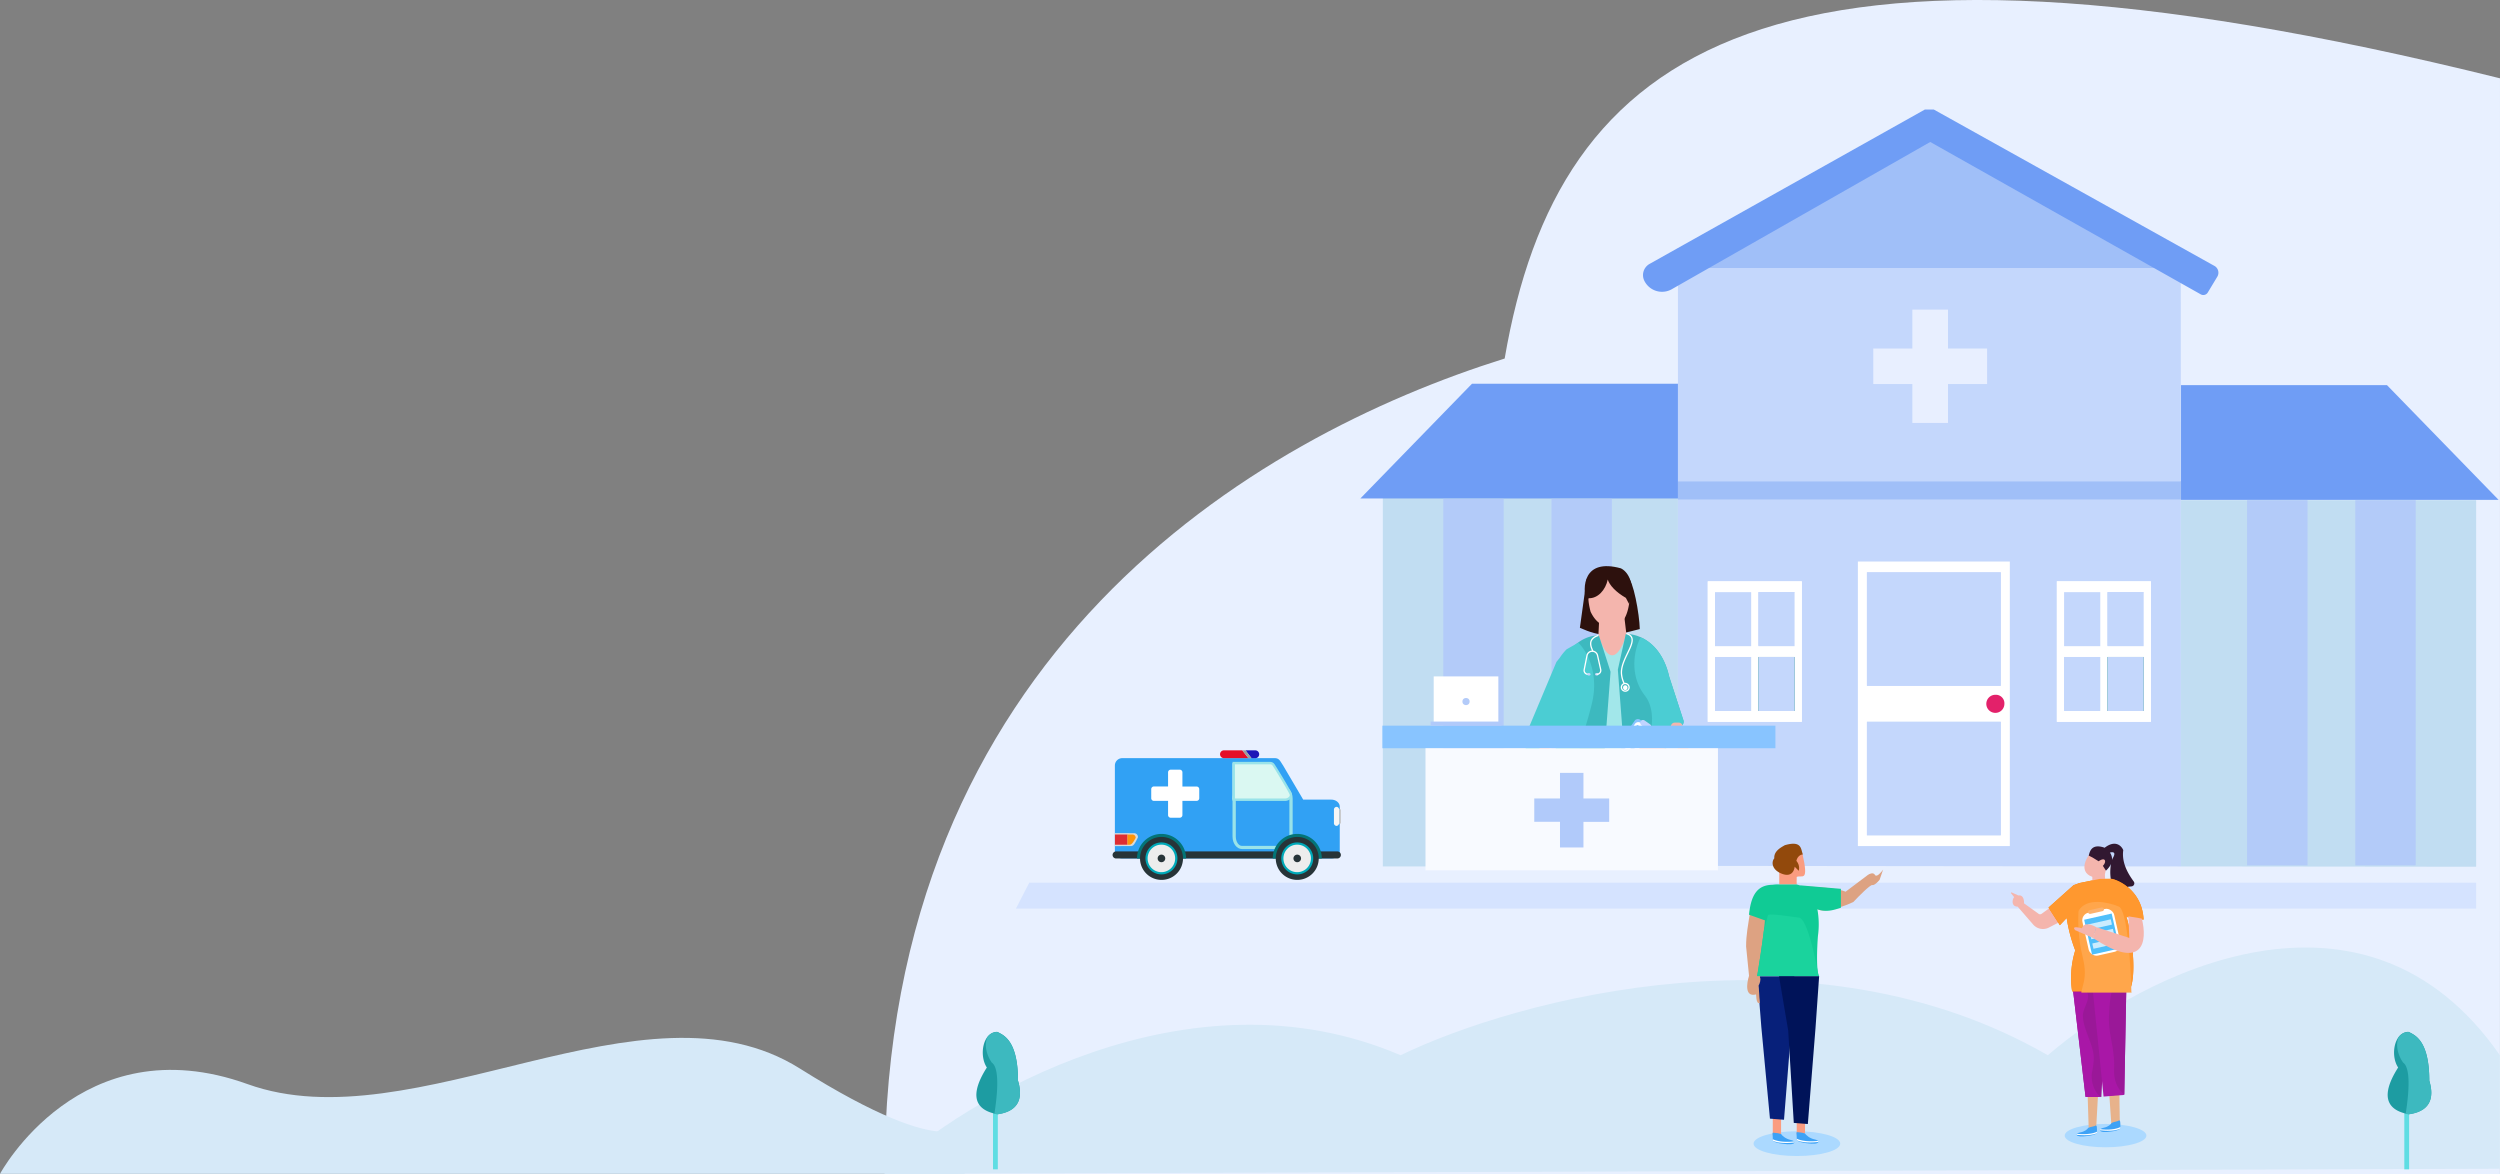 <svg xmlns="http://www.w3.org/2000/svg" width="1927.305" height="905.095" viewBox="0 0 1927.305 905.095">
  <rect x="0" y="0" width="1927.305" height="905.095" fill="#808080" stroke="none"/>
  <g id="Group_23845" data-name="Group 23845" transform="translate(0 -175.187)">
    <g id="Group_23840" data-name="Group 23840" transform="translate(682 110)">
      <path id="Path_8355" data-name="Path 8355" d="M1245.273,970.281-.038,970.23c0-400.643,284.6-568.062,478.02-628.645,16.139-5.055-2.857,16.669,0,0C518.97,102.44,680.464-14.631,1245.3,125.563Z" fill="#e8f0ff"/>
      <path id="Path_8356" data-name="Path 8356" d="M397.713,878.688c-163.2-70-336.218,33.072-397.718,91.405l1245.215-3.905v-87.5c-104.4-150.4-275.83-62.667-348.5,0C714.713,773.888,488.213,835.021,397.713,878.688Z" fill="#d6e9f8"/>
      <path id="Path_8357" data-name="Path 8357" d="M47.476,728.645H1162.91v20H37.213Z" transform="translate(64 17)" fill="#d5e3ff"/>
      <rect id="Rectangle_1859" data-name="Rectangle 1859" width="7.059" height="84.167" transform="translate(1133.15 644.478)" fill="#5fdde3"/>
      <path id="Path_8358" data-name="Path 8358" d="M1124.09,579.068c-34.85,54.615-1.86,65.13,14.69,68.505a4.768,4.768,0,0,0,1.66.039c36.04-5.437,35.03-30.542,29.41-49.346,0-60.588-22.54-67.157-29.77-71.329a2.064,2.064,0,0,0-1.08-.284C1118.08,527.281,1112.39,561.51,1124.09,579.068Z" fill="#1d9ca2"/>
      <path id="Path_8359" data-name="Path 8359" d="M1135.2,646.956c3.2-20.292,9.16-66.238-3.78-75.063-5.34-7.316-12.4-23.086-6.69-37.272,3.45-4.577,8.23-7.563,14.28-7.744a2.054,2.054,0,0,1,1.07.284c.56.324,1.21.661,1.94,1.038,8.65,4.476,27.83,14.4,27.83,70.266,5.62,18.8,6.63,43.895-29.41,49.33a4.768,4.768,0,0,1-1.66-.039C1137.65,647.526,1136.45,647.263,1135.2,646.956Z" fill="#3db9bf" fill-rule="evenodd"/>
      <rect id="Rectangle_1860" data-name="Rectangle 1860" width="3.704" height="44.167" transform="translate(1171.54 922.478)" fill="#5fdde3"/>
      <path id="Path_8360" data-name="Path 8360" d="M1166.78,888.154c-18.01,28.227-1.49,34.005,7.31,35.865a4.577,4.577,0,0,0,1.67.041c18.51-2.977,17.96-16.034,15.04-25.832,0-31.155-11.36-35.091-15.39-37.3a2.016,2.016,0,0,0-1.08-.271C1163.58,861.279,1160.69,879.018,1166.78,888.154Z" fill="#1d9ca2"/>
      <path id="Path_8361" data-name="Path 8361" d="M1172.61,923.778c1.68-10.648,4.81-34.758-1.98-39.389-2.81-3.839-6.51-12.115-3.51-19.559a9.559,9.559,0,0,1,7.21-4.051,2.016,2.016,0,0,1,1.08.27c.24.13.5.265.78.411,4.54,2.349,14.61,7.555,14.61,36.873,2.92,9.794,3.47,22.847-15.04,25.823a4.577,4.577,0,0,1-1.67-.041C1173.62,924.015,1173.12,923.9,1172.61,923.778Z" fill="#3db9bf" fill-rule="evenodd"/>
      <rect id="Rectangle_1861" data-name="Rectangle 1861" width="3.704" height="44.167" transform="translate(83.535 922.478)" fill="#5fdde3"/>
      <path id="Path_8362" data-name="Path 8362" d="M78.781,888.154c-18.011,28.227-1.487,34.005,7.31,35.865a4.578,4.578,0,0,0,1.671.041c18.5-2.977,17.96-16.034,15.035-25.832,0-31.155-11.357-35.091-15.386-37.3a2.015,2.015,0,0,0-1.077-.271C75.577,861.279,72.692,879.018,78.781,888.154Z" fill="#1d9ca2"/>
      <path id="Path_8363" data-name="Path 8363" d="M84.61,923.778c1.683-10.648,4.808-34.758-1.984-39.389-2.8-3.839-6.5-12.115-3.507-19.559a9.559,9.559,0,0,1,7.214-4.051,2.013,2.013,0,0,1,1.077.27c.236.13.5.265.781.411,4.541,2.349,14.606,7.555,14.606,36.873,2.925,9.794,3.469,22.847-15.035,25.823a4.575,4.575,0,0,1-1.67-.041C85.618,924.015,85.122,923.9,84.61,923.778Z" fill="#3db9bf" fill-rule="evenodd"/>
      <path id="Path_8364" data-name="Path 8364" d="M183.136,649.657H300.655c3.586,0,4.141,2.173,6.515,5.659l15.5,26.325h21.665c3.586,0,6.515,2.425,6.515,5.457v34.459c0,2.981-2.929,5.457-6.515,5.457h-161.2a5.568,5.568,0,0,1-5.3-3.79c0-.05,0-.05-.051-.1,0-.05-.05-.1-.05-.151a4.376,4.376,0,0,1-.253-1.415V655.266A5.7,5.7,0,0,1,183.136,649.657Z" fill="#31a1f4"/>
      <path id="Path_8365" data-name="Path 8365" d="M275.455,719.738h31.816c4.04,0,7.272-4.295,7.272-9.6V680.933c0-5.3-3.282-9.6-7.272-9.6H275.455c-4.04,0-7.272,4.295-7.272,9.6v29.205C268.183,715.443,271.465,719.738,275.455,719.738Zm31.816-45.879c2.576,0,4.747,3.285,4.747,7.125v29.2c0,3.84-2.171,7.125-4.747,7.125H275.455c-2.576,0-4.747-3.234-4.747-7.125V680.933c0-3.84,2.171-7.124,4.747-7.124h31.816Z" fill="#99e3e9"/>
      <path id="Path_8366" data-name="Path 8366" d="M296.615,653.5c2.525,0,2.929,1.567,4.6,3.941,0,0,11.565,18.19,11.919,20.262.4,2.172-2.071,3.941-4.6,3.941H268.182V653.5Z" fill="#daf8f2"/>
      <path id="Path_8367" data-name="Path 8367" d="M268.182,682.651h40.5a5.953,5.953,0,0,0,4.545-2.071,3.749,3.749,0,0,0,.808-3.032c-.4-2.122-9.9-17.533-11.817-20.615-.3-.455-.556-.859-.808-1.263-1.061-1.769-1.919-3.133-4.445-3.133H268.182v30.114Zm28.786-28.244c1.516,0,1.869.606,2.93,2.273.252.405.505.809.808,1.264,5.4,8.741,11.312,18.7,11.565,19.958a1.668,1.668,0,0,1-.455,1.465,4.036,4.036,0,0,1-3.131,1.364H270.051V654.407Z" fill="#99e3e9"/>
      <path id="Path_8368" data-name="Path 8368" d="M350.349,689.472c0-.2-.05-.4-.05-.555a.85.85,0,0,1,.353-.051.98.98,0,0,1,1.061.91v9.65a.98.98,0,0,1-1.061.91.741.741,0,0,1-.353-.051,2.56,2.56,0,0,0,.1-.606V689.472Z" fill="#c6c6c6"/>
      <path id="Path_8369" data-name="Path 8369" d="M348.38,687.2a2.033,2.033,0,0,1,1.919,1.718,2.092,2.092,0,0,1,.05.556v10.155a2.508,2.508,0,0,1-.1.607,2.078,2.078,0,0,1-1.919,1.667,2.118,2.118,0,0,1-1.97-2.274V689.473A2.156,2.156,0,0,1,348.38,687.2Z" fill="#f6f6f6"/>
      <path id="Path_8370" data-name="Path 8370" d="M188.288,707.511h4.191a2.973,2.973,0,0,1,2.778,3.183,43.948,43.948,0,0,1-2.172,4.194c-.858,1.465-1.767,2.576-3.333,2.576H177.48v-10h10.808Z" fill="#dadada"/>
      <path id="Path_8371" data-name="Path 8371" d="M175.713,724.285a2.717,2.717,0,0,0,2.727,2.729H348.986a2.728,2.728,0,0,0,0-5.457H178.491A2.76,2.76,0,0,0,175.713,724.285Z" fill="#273438"/>
      <path id="Path_8372" data-name="Path 8372" d="M177.531,708.521h9.7V716.4h-9.7Z" fill="#de2d32"/>
      <path id="Path_8373" data-name="Path 8373" d="M191.015,708.521a2.5,2.5,0,0,1,2.525,2.526,35.207,35.207,0,0,1-1.97,3.335c-.808,1.162-1.616,2.072-3.03,2.072h-1.363v-7.882h3.838Z" fill="#ff9409"/>
      <path id="Path_8374" data-name="Path 8374" d="M318.079,708.066a18.95,18.95,0,0,1,18.938,18.948H299.191A18.875,18.875,0,0,1,318.079,708.066Z" fill="#037477"/>
      <path id="Path_8375" data-name="Path 8375" d="M301.514,726.964a16.565,16.565,0,1,0,16.564-16.573A16.577,16.577,0,0,0,301.514,726.964Z" fill="#273438"/>
      <path id="Path_8376" data-name="Path 8376" d="M213.438,708.066a18.95,18.95,0,0,1,18.938,18.948H194.55A18.907,18.907,0,0,1,213.438,708.066Z" fill="#037477"/>
      <path id="Path_8377" data-name="Path 8377" d="M196.874,726.964a16.565,16.565,0,1,0,16.564-16.573A16.577,16.577,0,0,0,196.874,726.964Z" fill="#273438"/>
      <path id="Path_8378" data-name="Path 8378" d="M305.755,726.964a12.322,12.322,0,1,0,12.323-12.329A12.31,12.31,0,0,0,305.755,726.964Z" fill="#00a9b8"/>
      <path id="Path_8379" data-name="Path 8379" d="M307.422,726.963a10.606,10.606,0,1,0,10.606-10.61A10.607,10.607,0,0,0,307.422,726.963Z" fill="#ededed"/>
      <path id="Path_8380" data-name="Path 8380" d="M315.149,726.964a2.929,2.929,0,1,0,2.929-2.931A2.931,2.931,0,0,0,315.149,726.964Z" fill="#273438"/>
      <path id="Path_8381" data-name="Path 8381" d="M201.065,726.964a12.323,12.323,0,1,0,12.322-12.329A12.31,12.31,0,0,0,201.065,726.964Z" fill="#00a9b8"/>
      <path id="Path_8382" data-name="Path 8382" d="M202.732,726.963a10.606,10.606,0,1,0,10.605-10.61A10.606,10.606,0,0,0,202.732,726.963Z" fill="#ededed"/>
      <path id="Path_8383" data-name="Path 8383" d="M210.459,726.964a2.929,2.929,0,1,0,2.929-2.931A2.931,2.931,0,0,0,210.459,726.964Z" fill="#273438"/>
      <path id="Path_8384" data-name="Path 8384" d="M207.58,671.485h10.908V660.622a2.049,2.049,0,0,1,2.071-2.072h6.919a2.049,2.049,0,0,1,2.07,2.072v10.913h10.909a2.049,2.049,0,0,1,2.07,2.072v6.922a2.049,2.049,0,0,1-2.07,2.072H229.548v10.914a2.048,2.048,0,0,1-2.07,2.071h-6.919a2.048,2.048,0,0,1-2.071-2.071V682.6H207.58a2.049,2.049,0,0,1-2.071-2.072v-6.972A2.081,2.081,0,0,1,207.58,671.485Z" fill="#fff"/>
      <path id="Path_8385" data-name="Path 8385" d="M285.707,643.645a3.031,3.031,0,0,1,0,6.063h-2.878l-4.647-6.063Z" fill="#1d15b7"/>
      <path id="Path_8386" data-name="Path 8386" d="M261.567,643.645h14.14l4.7,6.012H261.567a3.006,3.006,0,1,1,0-6.012Z" fill="#e50e28"/>
      <path id="Path_8387" data-name="Path 8387" d="M278.181,643.645l4.647,6.012H280.4l-4.7-6.012Z" fill="#9d9d9c"/>
      <path id="Path_8388" data-name="Path 8388" d="M832.557,207.949H776.78v499.76h55.777Z" fill="#e6e7e8"/>
      <path id="Path_8389" data-name="Path 8389" d="M953.874,635.521H850.686v87.458H953.874Z" fill="#8e5024"/>
      <path id="Path_8390" data-name="Path 8390" d="M953.873,520.3H850.685v87.458H953.873Z" fill="#8e5024"/>
      <path id="Path_8391" data-name="Path 8391" d="M814.429,516.136h-72.51V635.522h72.51Z" fill="#fff"/>
      <path id="Path_8392" data-name="Path 8392" d="M775.388,521.689H747.5V567.5h27.889Z" fill="#017d78"/>
      <path id="Path_8393" data-name="Path 8393" d="M808.852,521.689H780.964V567.5h27.888Z" fill="#017d78"/>
      <path id="Path_8394" data-name="Path 8394" d="M808.852,577.217H780.964v45.811h27.888Z" fill="#017d78"/>
      <path id="Path_8395" data-name="Path 8395" d="M775.388,577.217H747.5v45.811h27.889Z" fill="#017d78"/>
      <path id="Path_8396" data-name="Path 8396" d="M711.243,513.358h-72.51V635.521h72.51Z" fill="#fff"/>
      <path id="Path_8397" data-name="Path 8397" d="M672.2,518.911H644.31v47.2H672.2Z" fill="#017d78"/>
      <path id="Path_8398" data-name="Path 8398" d="M705.666,518.911H677.778v47.2h27.888Z" fill="#017d78"/>
      <path id="Path_8399" data-name="Path 8399" d="M705.666,575.828H677.778v47.2h27.888Z" fill="#017d78"/>
      <path id="Path_8400" data-name="Path 8400" d="M672.2,575.828H644.31v47.2H672.2Z" fill="#017d78"/>
      <path id="Path_8401" data-name="Path 8401" d="M611.539,450.23H999.19V436.348H611.539Z" fill="#22275a"/>
      <path id="Path_8402" data-name="Path 8402" d="M611.555,732.7l387.847.442-.2-470.247H611.555Z" fill="#c4d7fc"/>
      <path id="Path_8403" data-name="Path 8403" d="M610.845,271.808l195.22-109.669L999.891,271.808Z" fill="#a0bff8"/>
      <path id="Path_8404" data-name="Path 8404" d="M867.419,498.087V717.426H750.287V498.087ZM860.447,709.1V621.639H757.259V709.1Zm0-115.223V506.417H757.259v87.457Z" fill="#fff"/>
      <path id="Path_8405" data-name="Path 8405" d="M860.447,621.639H757.259V709.1H860.447Z" fill="#c4d7fc"/>
      <path id="Path_8406" data-name="Path 8406" d="M860.447,506.417H757.259v87.458H860.447Z" fill="#c4d7fc"/>
      <path id="Path_8407" data-name="Path 8407" d="M707.06,513.358H634.549V621.639H707.06Z" fill="#fff"/>
      <path id="Path_8408" data-name="Path 8408" d="M668.014,521.687H640.125v41.647h27.889Z" fill="#017d78"/>
      <path id="Path_8409" data-name="Path 8409" d="M701.482,521.687H673.593v41.647h27.889Z" fill="#017d78"/>
      <path id="Path_8410" data-name="Path 8410" d="M701.482,571.664H673.593V613.31h27.889Z" fill="#017d78"/>
      <path id="Path_8411" data-name="Path 8411" d="M668.014,571.664H640.125V613.31h27.889Z" fill="#017d78"/>
      <path id="Path_8412" data-name="Path 8412" d="M707.06,513.358H634.549V621.639H707.06Z" fill="#fff"/>
      <path id="Path_8413" data-name="Path 8413" d="M668.014,521.687H640.125v41.647h27.889Z" fill="#c4d7fc"/>
      <path id="Path_8414" data-name="Path 8414" d="M701.482,521.687H673.593v41.647h27.889Z" fill="#c4d7fc"/>
      <path id="Path_8415" data-name="Path 8415" d="M701.482,521.687l-13.944,20.824-13.945,20.823V521.687Z" fill="#c4d7fc"/>
      <path id="Path_8416" data-name="Path 8416" d="M701.482,571.664H673.593V613.31h27.889Z" fill="#017d78"/>
      <path id="Path_8417" data-name="Path 8417" d="M701.482,571.664H673.593V613.31h27.889Z" fill="#c4d7fc"/>
      <path id="Path_8418" data-name="Path 8418" d="M668.014,571.664H640.125V613.31h27.889Z" fill="#c4d7fc"/>
      <path id="Path_8419" data-name="Path 8419" d="M640.125,613.31V571.664h27.889L655.464,591.1Z" fill="#c4d7fc"/>
      <path id="Path_8420" data-name="Path 8420" d="M976.185,513.358H903.674V621.639h72.511Z" fill="#fff"/>
      <path id="Path_8421" data-name="Path 8421" d="M937.139,521.687H909.25v41.647h27.889Z" fill="#017d78"/>
      <path id="Path_8422" data-name="Path 8422" d="M970.608,521.687H942.719v41.647h27.889Z" fill="#017d78"/>
      <path id="Path_8423" data-name="Path 8423" d="M970.608,571.664H942.719V613.31h27.889Z" fill="#017d78"/>
      <path id="Path_8424" data-name="Path 8424" d="M937.139,571.664H909.25V613.31h27.889Z" fill="#017d78"/>
      <path id="Path_8425" data-name="Path 8425" d="M976.185,513.358H903.674V621.639h72.511Z" fill="#fff"/>
      <path id="Path_8426" data-name="Path 8426" d="M937.139,521.687H909.25v41.647h27.889Z" fill="#c4d7fc"/>
      <path id="Path_8427" data-name="Path 8427" d="M970.608,521.687H942.719v41.647h27.889Z" fill="#c4d7fc"/>
      <path id="Path_8428" data-name="Path 8428" d="M970.608,521.687l-13.944,20.824-13.945,20.823V521.687Z" fill="#c4d7fc"/>
      <path id="Path_8429" data-name="Path 8429" d="M970.608,571.664H942.719V613.31h27.889Z" fill="#017d78"/>
      <path id="Path_8430" data-name="Path 8430" d="M970.608,571.664H942.719V613.31h27.889Z" fill="#c4d7fc"/>
      <path id="Path_8431" data-name="Path 8431" d="M937.139,571.664H909.25V613.31h27.889Z" fill="#c4d7fc"/>
      <path id="Path_8432" data-name="Path 8432" d="M909.25,613.31V571.664h27.889L924.589,591.1Z" fill="#c4d7fc"/>
      <path id="Path_8433" data-name="Path 8433" d="M611.539,450.23H999.19V436.348H611.539Z" fill="#a0bff8"/>
      <path id="Path_8434" data-name="Path 8434" d="M808.852,149.645H801.88l-212.2,119a9.88,9.88,0,0,0-4.055,12.931,15.2,15.2,0,0,0,21.2,6.568L806.063,174.633,1014.63,292.114a4,4,0,0,0,5.39-1.421l7.34-12.18a6,6,0,0,0-2.22-8.338Z" fill="#6f9df5"/>
      <path id="Path_8435" data-name="Path 8435" d="M863.233,607.758a6.972,6.972,0,1,1-6.972-6.942A6.573,6.573,0,0,1,863.233,607.758Z" fill="#e3216a"/>
      <path id="Path_8436" data-name="Path 8436" d="M384.046,733.14H611.555V448.662H384.046Z" fill="#c1ddf2"/>
      <path id="Path_8437" data-name="Path 8437" d="M611.555,361.04h-158.8l-86.04,88.442H611.555Z" fill="#6f9df5"/>
      <rect id="Rectangle_1862" data-name="Rectangle 1862" width="46.585" height="281.502" transform="translate(430.632 449.73)" fill="#b3cbf9"/>
      <rect id="Rectangle_1863" data-name="Rectangle 1863" width="46.585" height="281.502" transform="translate(514.052 449.73)" fill="#b3cbf9"/>
      <path id="Path_8438" data-name="Path 8438" d="M1226.91,733.388,999.4,733.14V450.808H1226.91Z" fill="#c1ddf2"/>
      <path id="Path_8439" data-name="Path 8439" d="M999.4,362.119h158.8l86.04,88.441H999.4Z" fill="#6f9df5"/>
      <rect id="Rectangle_1864" data-name="Rectangle 1864" width="46.585" height="281.502" transform="translate(1180.33 732.31) rotate(180)" fill="#b3cbf9"/>
      <rect id="Rectangle_1865" data-name="Rectangle 1865" width="46.585" height="281.502" transform="translate(1096.91 732.31) rotate(180)" fill="#b3cbf9"/>
      <path id="Path_8440" data-name="Path 8440" d="M819.759,303.877H792.281v30H762.144v27.356h30.137v30h27.478v-30H849.9V333.88H819.759Z" fill="#e8efff" fill-rule="evenodd"/>
      <path id="Path_8441" data-name="Path 8441" d="M535.97,549.2l5.179-37.472,31.5-1.873c4.488,2.248,9.206,28.728,9.494,40.281C559.706,556.226,551.938,556.226,535.97,549.2Z" fill="#2d110d"/>
      <path id="Path_8442" data-name="Path 8442" d="M559.61,555.035c-33.408-4.806-30.775,62.394-23.908,94.633h49.969c22.6-94.633-8.8-94.633-26.061-94.633Z" fill="#a2e7ea"/>
      <path id="Path_8443" data-name="Path 8443" d="M551.074,537.959l-.834,17.082c9.926,29.977,18.988,8.431,21.578-.937l-2.187-18.487Z" fill="#f4b5ad"/>
      <path id="Path_8444" data-name="Path 8444" d="M519.378,627.793a239,239,0,0,0,5.355,25.538L512.92,701.869c5.344,3.663,16.988,9.891,20.814,5.495s12.844-5.495,16.876-5.495l9-118.75-9-28.085c-8.125,0-18.929,4.361-25.923,17.192l-2.2,3.261-20.872,59.061a9,9,0,0,0,4.777,11.2l2.594,1.173Z" fill="#3db9bf" fill-rule="evenodd"/>
      <path id="Path_8445" data-name="Path 8445" d="M528.4,666.914l-17.178-26.9a4.695,4.695,0,0,0-7.976,4.953l16.5,27.325a5.093,5.093,0,1,0,8.652-5.374Z" fill="#f4b5ad"/>
      <path id="Path_8446" data-name="Path 8446" d="M531.614,667.265c0,2.04.04,4.018-1.194,5.7a9.1,9.1,0,0,1-3.31,2.914c-1.415.753-2.886,1.369-4.327,2.057-.86.41-1.067.73-2.046.73" fill="none" stroke="#a2e7ea" stroke-linecap="round" stroke-linejoin="round" stroke-width="1"/>
      <path id="Path_8447" data-name="Path 8447" d="M544.211,536.741c7.768,16.455,21.657,12.314,25.812,5.768s4.712-17.962,4.124-19.21c-1.579-7.915-11.239-13.713-16.26-13.065a1.453,1.453,0,0,0-.454.142l-10.717,5.231C540.286,520.161,542.773,531.143,544.211,536.741Z" fill="#f4b5ad"/>
      <path id="Path_8448" data-name="Path 8448" d="M541.148,529.06c-3.6-10.929-2.589-33.724,26.325-25.762,4.6,2.03,12,10.773,6.474,27.635l-2.535-4.841c-7.488-4.26-12.638-9.712-13.955-14.132-1.74,8.141-7.655,14.715-14.895,14.431Z" fill="#2d110d" fill-rule="evenodd"/>
      <path id="Path_8449" data-name="Path 8449" d="M604.537,631.382c-1.062,6.262-2.519,13-4.425,20.239l11.813,48.538c-5.344,3.663-16.989,9.89-20.814,5.495s-12.844-5.495-16.876-5.495l-9-118.75,6.123-27.525c10.882,0,27.714,7.6,33.463,32.951l10.917,33.5a4,4,0,0,1-1.569,4.557Z" fill="#3db9bf" fill-rule="evenodd"/>
      <path id="Path_8450" data-name="Path 8450" d="M573.907,595.323a2.966,2.966,0,1,1-2.953-3.247A3.11,3.11,0,0,1,573.907,595.323Z" fill="none" stroke="#fff" stroke-width="1"/>
      <ellipse id="Ellipse_632" data-name="Ellipse 632" cx="1.726" cy="1.874" rx="1.726" ry="1.874" transform="translate(569.229 593.449)" fill="#fff"/>
      <rect id="Rectangle_1866" data-name="Rectangle 1866" width="2.589" height="1.874" rx="0.937" transform="translate(547.65 584.082)" fill="#c4d7fc"/>
      <path id="Path_8451" data-name="Path 8451" d="M520.567,653.332a206.479,206.479,0,0,1-6.365-25.539l-12.356,19.128-3.331-1.268a9,9,0,0,1-5.1-11.9l24.474-58.269,2.623-3.267a39.262,39.262,0,0,1,5.215-6.462l8.975-5.1c6.326,5.933,16.282,23.233,10.537,46.839-1.876,7.708-3.751,13.914-5.334,19.152-4.478,14.815-6.616,21.889.2,33.308,9.165,15.344-5.931,40.841-20.7,47.629a67.815,67.815,0,0,1-12.884-5.721Z" fill="#4bcdd3" fill-rule="evenodd"/>
      <path id="Path_8452" data-name="Path 8452" d="M542.9,585.018h-.661a3,3,0,0,1-2.943-3.585l2.161-10.876a4.145,4.145,0,0,1,4.065-3.338h0a4.144,4.144,0,0,1,4.045,3.24l2.441,10.9a3,3,0,0,1-2.928,3.655h-.238" fill="none" stroke="#fff" stroke-width="1"/>
      <path id="Path_8453" data-name="Path 8453" d="M545.924,567.235l-.948-2.477c-.784-2.049-1.089-4.423.11-6.261.95-1.456,2.438-2.6,5.154-3.456m21.578-1.405h0c12.185,3.607-4.557,18.143-3.8,30.827a21.08,21.08,0,0,0,2.07,7.581" fill="none" stroke="#fff" stroke-width="1"/>
      <rect id="Rectangle_1867" data-name="Rectangle 1867" width="2.589" height="1.874" rx="0.937" transform="translate(541.61 584.082)" fill="#c4d7fc"/>
      <path id="Path_8454" data-name="Path 8454" d="M600.111,651.621c1.906-7.241,3.363-13.976,4.425-20.239l9.632-6.489a4,4,0,0,0,1.569-4.556l-10.916-33.5c-3.8-16.738-12.423-25.738-20.979-29.921h-1.235c-4.172,7.962-9.322,28.01,3.453,44.5s.431,45.59-7.337,58.08c-.506,7.142,1.348,25.134,11.672,45.431a8.793,8.793,0,0,1,.715.731c3.825,4.4,15.47-1.832,20.814-5.495Z" fill="#4bcdd3" fill-rule="evenodd"/>
      <rect id="Rectangle_1868" data-name="Rectangle 1868" width="17.624" height="26.56" rx="2.995" transform="translate(579.941 618.323) rotate(34.997)" fill="#88c4ff"/>
      <rect id="Rectangle_1869" data-name="Rectangle 1869" width="14.42" height="23.005" rx="2.995" transform="translate(580.227 620.679) rotate(34.954)" fill="#fff"/>
      <rect id="Rectangle_1870" data-name="Rectangle 1870" width="9.613" height="4.424" rx="2.133" transform="translate(584.082 619.362) rotate(34.954)" fill="#c1d4ff"/>
      <rect id="Rectangle_1871" data-name="Rectangle 1871" width="11.216" height="1.77" rx="0.853" transform="translate(580.126 623.838) rotate(34.954)" fill="#88c4ff"/>
      <rect id="Rectangle_1872" data-name="Rectangle 1872" width="11.216" height="1.77" rx="0.853" transform="translate(577.771 627.402) rotate(34.954)" fill="#88c4ff"/>
      <rect id="Rectangle_1873" data-name="Rectangle 1873" width="11.216" height="1.77" rx="0.853" transform="translate(575.416 630.965) rotate(34.954)" fill="#88c4ff"/>
      <rect id="Rectangle_1874" data-name="Rectangle 1874" width="11.216" height="1.77" rx="0.853" transform="translate(573.531 633.815) rotate(34.954)" fill="#88c4ff"/>
      <rect id="Rectangle_1875" data-name="Rectangle 1875" width="11.216" height="1.77" rx="0.853" transform="translate(571.175 637.379) rotate(34.954)" fill="#88c4ff"/>
      <path id="Path_8455" data-name="Path 8455" d="M618.829,639.132l-3.716-14.521a3.005,3.005,0,0,0-2.839-2.341H608.96a3.018,3.018,0,0,0-2.669,4.054l5.633,17.96-20.283-4.175c-3.165-2.824-9.84-8.1-11.221-6.6s-.575.937,0,.469c.288,1.391,1.3,4.37,3.021,5.152l-1.295,1.4c-1.726,4.684,3.74,6.87,6.905,8.431l29.337,5.307a2.961,2.961,0,0,0,3.207-3.8Z" fill="#f4b5ad"/>
      <rect id="Rectangle_1876" data-name="Rectangle 1876" width="303" height="17.405" transform="translate(383.713 624.618)" fill="#88c4ff"/>
      <rect id="Rectangle_1877" data-name="Rectangle 1877" width="225.47" height="94.144" transform="translate(416.94 642.023)" fill="#f8faff"/>
      <rect id="Rectangle_1878" data-name="Rectangle 1878" width="49.841" height="35.6" transform="translate(423.269 586.645)" fill="#fff"/>
      <rect id="Rectangle_1879" data-name="Rectangle 1879" width="54.588" height="3.164" transform="translate(420.896 621.454)" fill="#b1cafa"/>
      <circle id="Ellipse_633" data-name="Ellipse 633" cx="2.769" cy="2.769" r="2.769" transform="translate(445.42 603.258)" fill="#b3cbf9"/>
      <path id="Path_8456" data-name="Path 8456" d="M538.717,661.01H520.633v19.746H500.8v18h19.834v19.746h18.084V698.759h19.834v-18H538.717Z" fill="#b1cafa" fill-rule="evenodd"/>
      <ellipse id="Ellipse_634" data-name="Ellipse 634" cx="31.5" cy="9" rx="31.5" ry="9" transform="translate(909.713 931.645)" fill="#abd9ff"/>
      <path id="Path_8457" data-name="Path 8457" d="M935.734,903.232l-8.462,1.975,1.016,32.357,5.644-1.691Z" fill="#e7b28b"/>
      <path id="Path_8458" data-name="Path 8458" d="M927.835,934.7c2.257-1.058,4.882-1.018,5.642-1.852,1.128,0,1.128,1.058,1.128,5.536-.3,1.429-4.686,2.262-6.838,2.5-5.6.823-7.941.344-8.679-.484-.953-1.068,1.151-1.962,2.561-2.2C925.173,937.6,927.306,935.7,927.835,934.7Z" fill="#3da2f6"/>
      <path id="Path_8459" data-name="Path 8459" d="M919.168,939.24c8.55.964,13.932-.716,15.437-1.628v.774a.962.962,0,0,1-.193.393c-1.858,1-7.077,2.226-15.548,1.221A.81.81,0,0,1,919.168,939.24Z" fill="#fff" fill-rule="evenodd"/>
      <path id="Path_8460" data-name="Path 8460" d="M937.99,910.848l4.226-86.026L914.922,818.3l10.88,92.549Z" fill="#9a1898"/>
      <path id="Path_8461" data-name="Path 8461" d="M916.083,828.173l9.719,82.675h11.53l.05-.113c-2.65-1.937-7.706-8.317-6.727-18.347a67.417,67.417,0,0,0,1.457-10.19c.36-5.671-1.906-11.683-4.168-17.686-2.1-5.566-4.192-11.124-4.187-16.392,0-2.513,1.006-4.986,2-7.439,1.253-3.086,2.492-6.141,1.709-9.2a5.538,5.538,0,0,0-2.012-3.3Z" fill="#a917a7" fill-rule="evenodd"/>
      <path id="Path_8462" data-name="Path 8462" d="M951.761,901.719l-7.943,3.224,2.029,29.472,6.405-1.619Z" fill="#e7b28b"/>
      <path id="Path_8463" data-name="Path 8463" d="M945.889,930.881c2.256-1.128,4.881-1.085,5.641-1.974,1.129,0,1.129,1.128,1.129,5.9-.3,1.524-4.686,2.413-6.839,2.667-5.639.884-7.975.359-8.7-.536-.931-1.158,1.211-2.069,2.672-2.346C943.265,933.938,945.364,931.933,945.889,930.881Z" fill="#3da2f6"/>
      <path id="Path_8464" data-name="Path 8464" d="M937.219,935.72c8.554,1.03,13.937-.764,15.441-1.736v.828a1.067,1.067,0,0,1-.192.416c-1.856,1.063-7.077,2.376-15.552,1.3A.877.877,0,0,1,937.219,935.72Z" fill="#fff" fill-rule="evenodd"/>
      <path id="Path_8465" data-name="Path 8465" d="M955.648,909.267l1.67-87.535-27.295-6.523,9.661,95.357Z" fill="#a917a7"/>
      <path id="Path_8466" data-name="Path 8466" d="M955.656,908.854c-2.774-1.795-8.12-7.937-7.878-18.606,0-.128.007-.363.016-.69.029-1.072.084-3.13.03-5.6a105.535,105.535,0,0,0-2-15.79c-1.092-6.17-2.188-12.355-2-18.337.4-12.625,1.744-24.825,5.177-23.19h8.222Z" fill="#9a1898" fill-rule="evenodd"/>
      <path id="Path_8467" data-name="Path 8467" d="M878.332,761.558l10.92,7.822.045.046a2.052,2.052,0,0,0,2.7.176l11.873-8.6,4,2.552c3.336,2.4,2.111,8.2,1.081,10.8l-11.385,5.9a10,10,0,0,1-12.159-2.329l-11.979-13.822c-5.381.011-3.955-6.263-2.637-7.252l-2.443-3.054a.4.4,0,0,1,.472-.611l5.268,2.347C877.887,754.905,878.536,759.442,878.332,761.558Z" fill="#f4b5ad"/>
      <path id="Path_8468" data-name="Path 8468" d="M931.6,721.45c-4.211,2.19-12.307,15.692-.615,19.692l9.388-.507C944.079,727.323,941.075,721.45,931.6,721.45Z" fill="#f4b5ad"/>
      <path id="Path_8469" data-name="Path 8469" d="M962.853,744.625c-3.566-4.889-9.434-13.847-7.981-24.045-1.357-3.322-6.112-8.222-14.4-1.8q-.21-.114-.415-.213c-9.3-3.059-10.855,2.705-11.614,5.51-.07.258-.132.49-.194.688l3.069,1.577,4.555,2.823c5.284-3.705,6.377.353,3.28,3.529l2.366,3.683a16.033,16.033,0,0,0,3.919-5.192c-1.752,9.257-.178,26.091,14.184,25.187v-2.835c.535.183,1.075-.842.668-1.235-1.188-1.149-2.088-2.424-1.888-3.489l2.668-.272A2.389,2.389,0,0,0,962.853,744.625ZM946.219,728.15a10.592,10.592,0,0,1,.6-1.428c2.821-4.781.014-4.908-2.234-4.249A8.739,8.739,0,0,1,946.219,728.15Z" fill="#311831" fill-rule="evenodd"/>
      <path id="Path_8470" data-name="Path 8470" d="M946.159,742.725c7.725,1.888,23.415,10.815,24.376,31.414l-13.218-2.06c4.12,12.246,8.618,47.311,1.888,57.336H915.424a71.368,71.368,0,0,1,1.974-30.058l.436-1.528a119.508,119.508,0,0,1-6.6-24.93L906,778.431l-8.755-13.562L916.552,747.6l3.132-1.124a9.441,9.441,0,0,1,1.387-.5l.2-.07v.019l.079-.019,15.542-3.183Z" fill="#ff8100" fill-rule="evenodd"/>
      <path id="Path_8471" data-name="Path 8471" d="M931.053,745.717c8.412,10.3,9.5,4.812,9.9-1.253l-.288-5.3h-3.09l-6.523-3.09C930.881,738.132,931.053,738.2,931.053,745.717Z" fill="#f4b5ad"/>
      <path id="Path_8472" data-name="Path 8472" d="M946.159,742.725c7.725,1.888,23.415,10.815,24.376,31.414l-13.218-2.06c4.12,12.246,8.618,47.311,1.888,57.336H915.424a71.368,71.368,0,0,1,1.974-30.058l.436-1.528a119.508,119.508,0,0,1-6.6-24.93L906,778.431l-8.755-13.562L916.552,747.6l3.132-1.124a9.441,9.441,0,0,1,1.387-.5l.2-.07v.019l.079-.019,15.542-3.183Z" fill="#ff982f" fill-rule="evenodd"/>
      <path id="Path_8473" data-name="Path 8473" d="M920.592,829.415v-.686l1.754-7.013c1.7-6.8.761-13.951-.986-20.743-3.29-12.792-3.448-27.506-2.96-34.581,6.014-10.526,22.972-6.683,30.7-3.446,6.766,1.5,9.5,44.482,10.024,65.783l.179.539-.1.147Z" transform="translate(2 1)" fill="#ffa64b" fill-rule="evenodd"/>
      <rect id="Rectangle_1880" data-name="Rectangle 1880" width="25.089" height="33.87" rx="6" transform="translate(954.007 797.639) rotate(167.286)" fill="#fff"/>
      <rect id="Rectangle_1881" data-name="Rectangle 1881" width="12.545" height="2.927" rx="1.464" transform="translate(940.302 767.294) rotate(167.286)" fill="#fbb26f"/>
      <rect id="Rectangle_1882" data-name="Rectangle 1882" width="21.744" height="27.598" transform="translate(952.007 796.374) rotate(167.286)" fill="#50bffa"/>
      <rect id="Rectangle_1883" data-name="Rectangle 1883" width="17.981" height="4.182" transform="translate(946.141 777.979) rotate(167.286)" fill="#fff" opacity="0.7"/>
      <rect id="Rectangle_1884" data-name="Rectangle 1884" width="17.981" height="4.182" transform="translate(947.798 785.321) rotate(167.286)" fill="#fff" opacity="0.7"/>
      <rect id="Rectangle_1885" data-name="Rectangle 1885" width="17.981" height="4.182" transform="translate(949.454 792.664) rotate(167.286)" fill="#fff" opacity="0.7"/>
      <path id="Path_8474" data-name="Path 8474" d="M931.539,788.258c39,25.956,42.087,2.518,37.623-14.935l-10.3-1.716.658,16.651-25.478-8.3Z" fill="#f4b5ad"/>
      <path id="Path_8475" data-name="Path 8475" d="M923.04,780.806c1.579-4.964,7.334-2.914,11-.846l-2.257,8.463-14.1-6.206C915.141,779.114,919.655,779.96,923.04,780.806Z" fill="#f4b5ad"/>
      <ellipse id="Ellipse_635" data-name="Ellipse 635" cx="33.408" cy="9.545" rx="33.408" ry="9.545" transform="translate(669.865 937.306)" fill="#abd9ff"/>
      <path id="Path_8476" data-name="Path 8476" d="M691.075,925.64h-6.4V940.02l6.4-.593Z" fill="#fa9c80"/>
      <path id="Path_8477" data-name="Path 8477" d="M691.075,939.427c-3.712-1.061-2.651-.53-6.363-1.061-.53,1.061,0,1.122,0,5.871.322,1.516,4.969,2.4,7.253,2.652,6.171.907,8.611.322,9.289-.619.836-1.161-1.257-1.977-2.661-2.254C694.565,943.222,691.646,940.5,691.075,939.427Z" fill="#3da2f6"/>
      <path id="Path_8478" data-name="Path 8478" d="M701.161,945.133c-9.115,1.041-14.851-.749-16.45-1.718v.822a1.019,1.019,0,0,0,.2.415c1.97,1.057,7.508,2.363,16.5,1.3A.817.817,0,0,0,701.161,945.133Z" fill="#fff" fill-rule="evenodd"/>
      <path id="Path_8479" data-name="Path 8479" d="M709.533,925.226h-6.4v14.38l6.4-.592Z" fill="#fa9c80"/>
      <path id="Path_8480" data-name="Path 8480" d="M709.533,939.014c-3.712-1.061-2.651-.531-6.364-1.061-.53,1.061,0,1.122,0,5.871.322,1.515,4.969,2.4,7.252,2.652,6.171.907,8.612.322,9.289-.619.836-1.162-1.257-1.977-2.661-2.254C713.022,942.809,710.1,940.087,709.533,939.014Z" fill="#3da2f6"/>
      <path id="Path_8481" data-name="Path 8481" d="M719.618,944.72c-9.114,1.041-14.85-.748-16.45-1.718v.821a1.028,1.028,0,0,0,.2.417c1.971,1.057,7.509,2.362,16.5,1.294A.817.817,0,0,0,719.618,944.72Z" fill="#fff" fill-rule="evenodd"/>
      <path id="Path_8482" data-name="Path 8482" d="M693.332,928.44l-10.838-.866-6.636-70.516-3.095-39.269h28.508L698.888,858.9Z" fill="#07207a"/>
      <path id="Path_8483" data-name="Path 8483" d="M700.864,930.859l10.838.866,5.916-74.057,2.794-39.969H689.455l7.1,41.922Z" fill="#001359"/>
      <path id="Path_8484" data-name="Path 8484" d="M707.381,722.6c5.381,23.542-.028,16.83-4.26,18.61.078,4.141-.224,2.018,0,5.83H689.669v-8.3c-.267-11.076-.485-7.2,1.51-9.349C692.862,719.859,703.887,720.691,707.381,722.6Z" fill="#fa9c80"/>
      <path id="Path_8485" data-name="Path 8485" d="M740.789,752.646c-5.919-2.87-24.214-3.886-31.389-4.035-3.229,4.125,5.381,13.153,9.865,17.488,4.3,3.229,20.852-2.167,27.578-5.6,4.186-4.484,12.96-13.363,14.574-13s4.41-2.542,5.6-4.036l2.691-7.848c-1.57,2.242-5.022,6.189-6.278,4.036s-4.111-.9-5.381,0Z" fill="#dda282"/>
      <path id="Path_8486" data-name="Path 8486" d="M664.107,794.848c0-9.12,1.441-15.841,3.361-28.321,3.149-4.187,9.082,3.42,14.43,6.629,4.233,3.323,3.3,20.7,1.723,28.089-3.248,5.2-9.553,15.977-8.789,17.443s0,4.481-1.123,6.4l.48,5.76.479,7.68c-1.919.48-2.611-1.6-2.88-6.72-8.832,2.3-7.285-8.6-5.407-14.338Z" fill="#dda282"/>
      <path id="Path_8487" data-name="Path 8487" d="M693.929,716.772c13.229-3.811,12.332,2.915,13.9,7.175-2.512,0-4.559,2.541-4.933,4.933a8.339,8.339,0,0,1,1.794,7.623l-3.139-3.139c-.449,4.036-3.364,8.744-11.435,4.708-6.458-3.228-6.428-8.744-4.26-11.21C685.32,720.943,692.061,717.968,693.929,716.772Z" fill="#92490c"/>
      <path id="Path_8488" data-name="Path 8488" d="M705.927,747.875l-.5-.157c-.768-.245-1.547-.493-2.308-.677H689.67a24.181,24.181,0,0,0-5.019.229c-9.8.164-16.537,4.943-18.3,23.09l12.265,4.365c-.94,11.207-4.087,31.6-5.988,42.943h47.758c-2.332-3.767-1.57-22.2-.9-30.941a64.448,64.448,0,0,0-.429-20.545c7.043,2.348,11.935.791,18.142-1.2V750.405l-31.39-2.691Z" fill="#10cb95" fill-rule="evenodd"/>
      <path id="Path_8489" data-name="Path 8489" d="M677.715,783.239c-1.36,11.208-3.6,25.572-5.086,34.429h47.308c-2.466-14.723-8.924-44.349-15.022-45.067-1.662-.2-3.717-.476-5.92-.777-7.907-1.079-17.72-2.419-18.071-1.016C680.78,771.385,679.471,776.45,677.715,783.239Z" fill="#1ad39d" fill-rule="evenodd"/>
    </g>
    <path id="Path_8753" data-name="Path 8753" d="M-8061,6291.144s62.081-115.546,190.847-69.19,305.6-87.561,425.785-12.018,127.048,39.488,127.048,44.639v36.569Z" transform="translate(8061 -5211)" fill="#d6e9f8"/>
  </g>
</svg>
